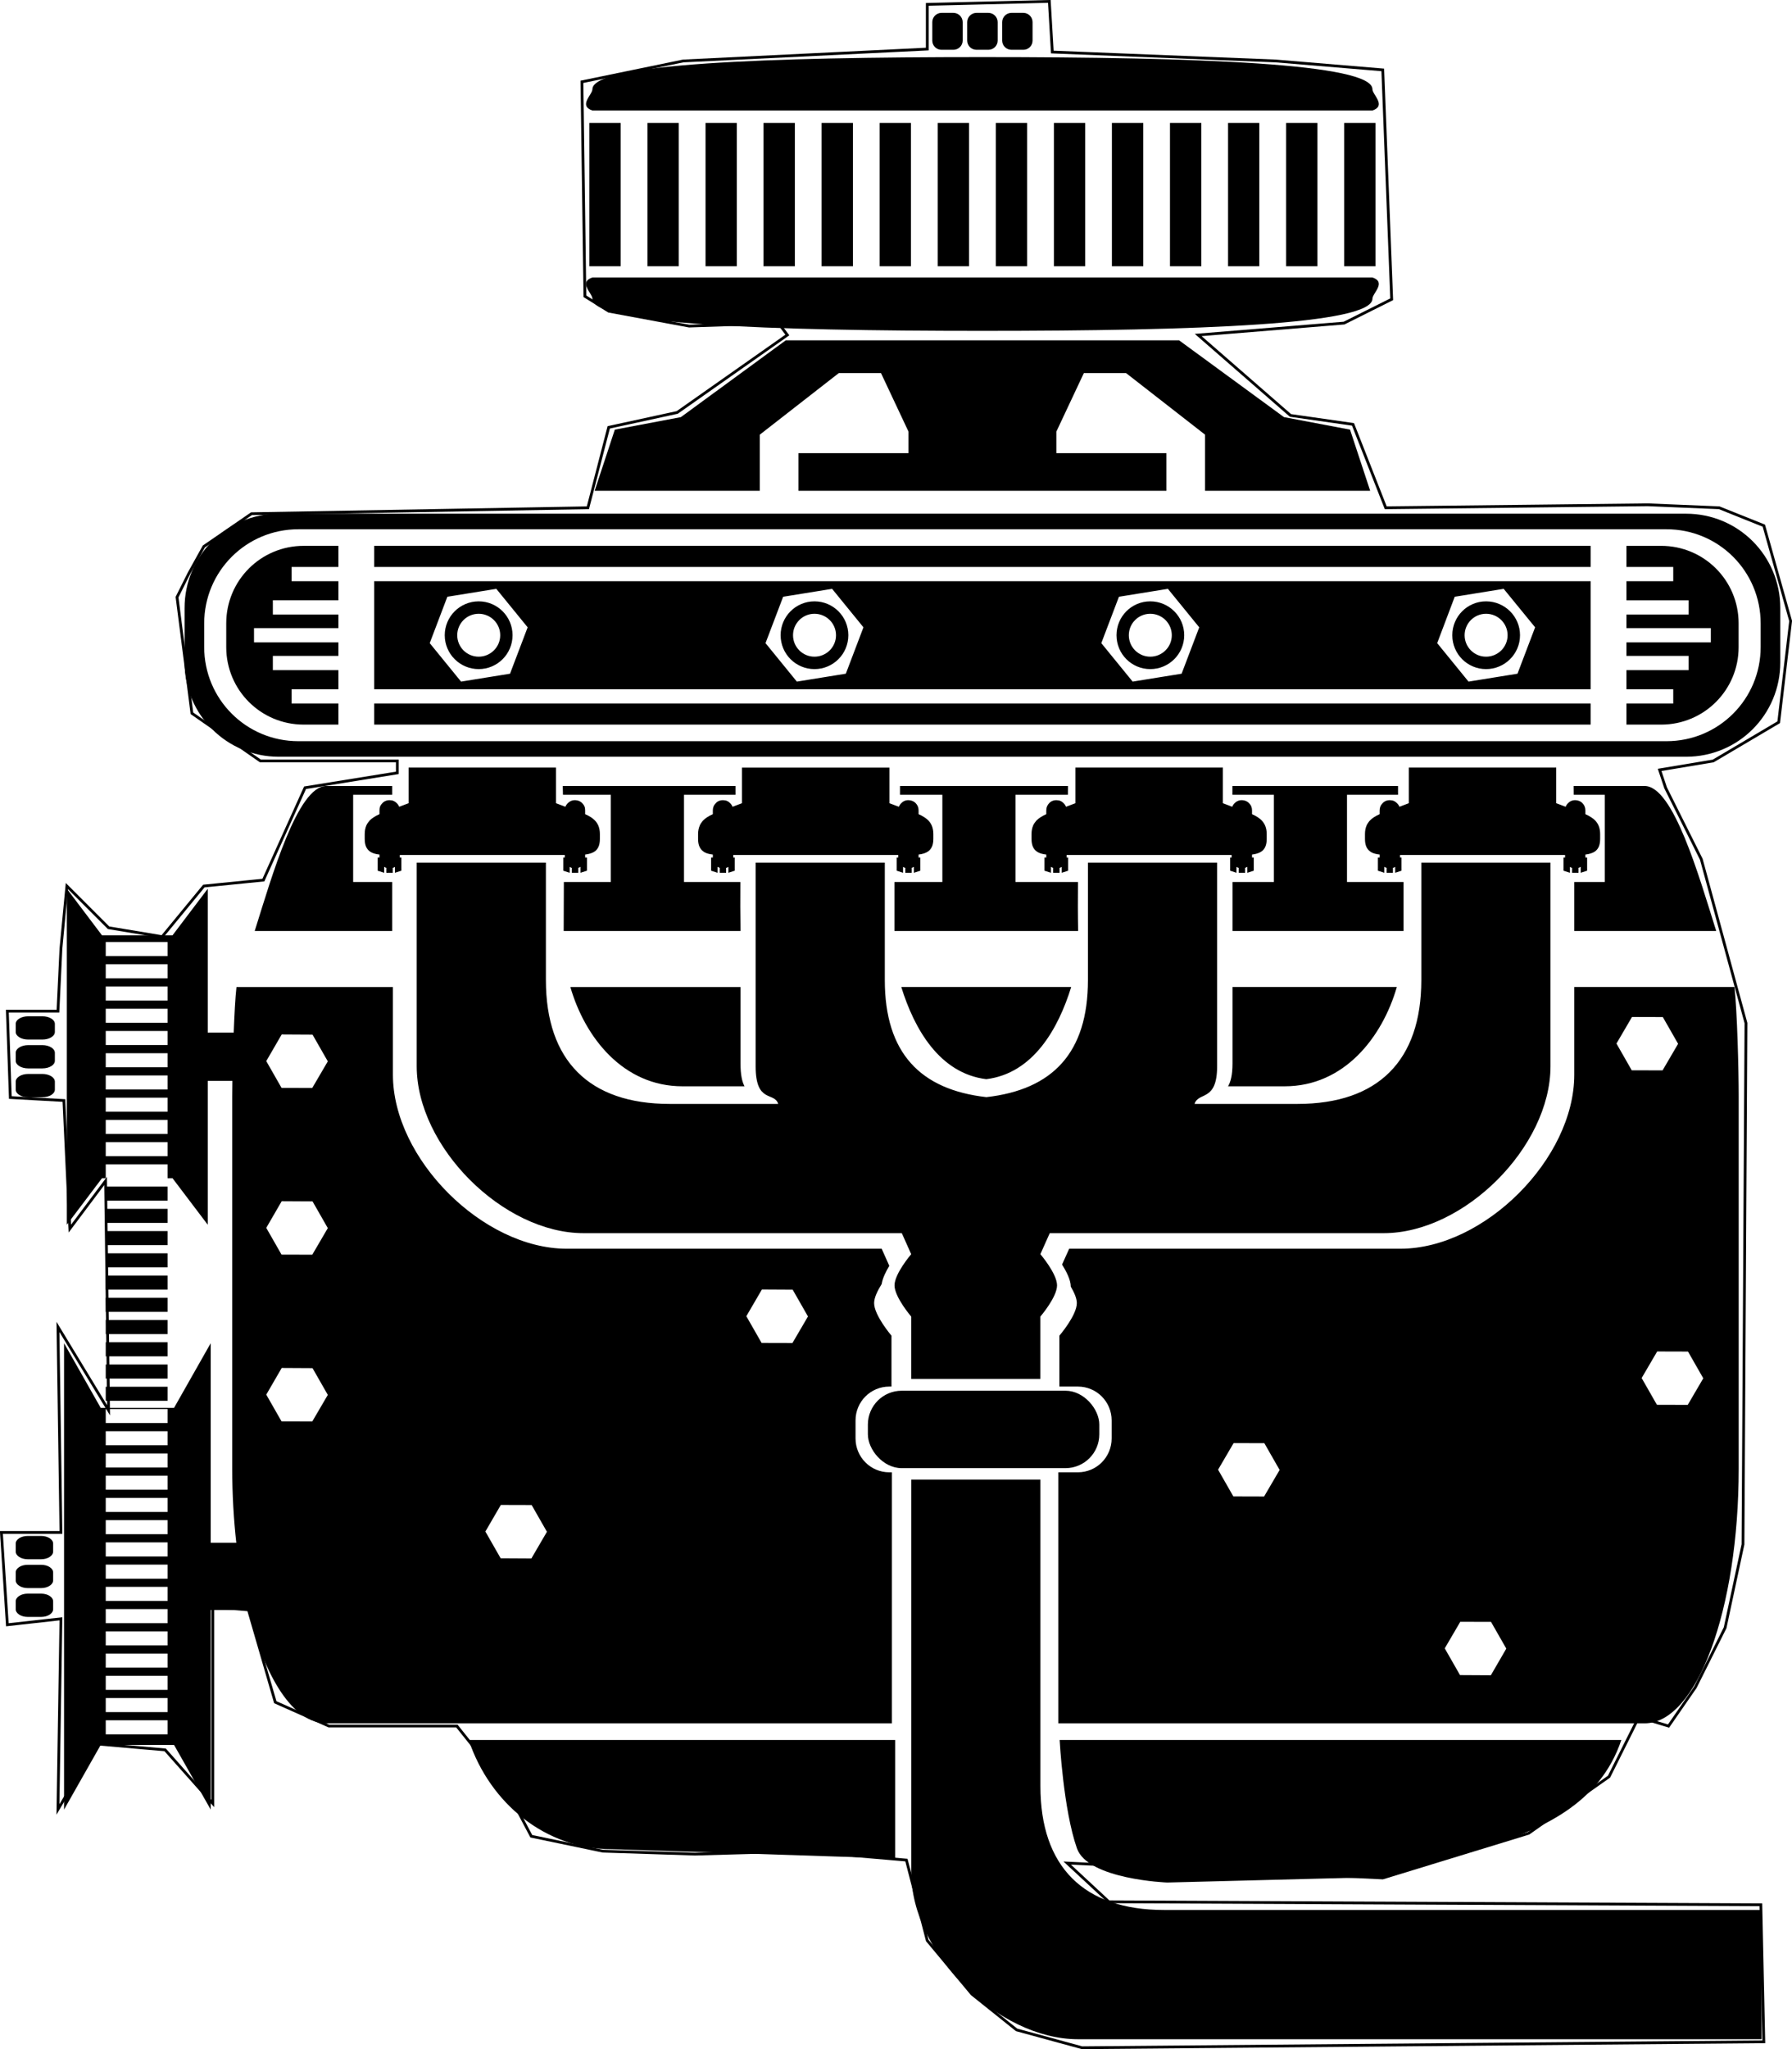 <?xml version="1.0" encoding="UTF-8" standalone="no"?>
<!-- Created with Inkscape (http://www.inkscape.org/) -->

<svg
   xmlns:dc="http://purl.org/dc/elements/1.1/"
   xmlns:cc="http://creativecommons.org/ns#"
   xmlns:rdf="http://www.w3.org/1999/02/22-rdf-syntax-ns#"
   xmlns:svg="http://www.w3.org/2000/svg"
   xmlns="http://www.w3.org/2000/svg"
   xmlns:sodipodi="http://sodipodi.sourceforge.net/DTD/sodipodi-0.dtd"
   xmlns:inkscape="http://www.inkscape.org/namespaces/inkscape"
   width="645.063"
   height="737.225"
   id="svg2"
   version="1.1"
   inkscape:version="0.48.5 r10040"
   sodipodi:docname="engine.svg">
  <title
     id="title3000">V8 engine</title>
  <defs
     id="defs4" />
  <sodipodi:namedview
     id="base"
     pagecolor="#ffffff"
     bordercolor="#666666"
     borderopacity="1.0"
     inkscape:pageopacity="0.0"
     inkscape:pageshadow="2"
     inkscape:zoom="0.93313882"
     inkscape:cx="279.17295"
     inkscape:cy="315.74772"
     inkscape:document-units="px"
     inkscape:current-layer="capa1"
     showgrid="false"
     inkscape:window-width="1920"
     inkscape:window-height="1178"
     inkscape:window-x="1912"
     inkscape:window-y="-8"
     inkscape:window-maximized="1"
     showguides="true"
     inkscape:guide-bbox="true"
     fit-margin-top="0"
     fit-margin-left="0"
     fit-margin-right="0"
     fit-margin-bottom="0" />
  <g
     inkscape:label="Capa 1"
     inkscape:groupmode="layer"
     id="capa1"
     transform="translate(-48.796,-157.033)">
    <g
       id="g3367"
       transform="translate(35.953,56.884)">
      <path
         id="rect3065"
         d="m 130.281,382.938 c -10.337,0 -19.556,32.468 -25.75,52.156 l 49.5,0 0,-17.625 -14.062,0 0,-31.375 14.062,0 0,-3.156 -23.75,0 z m 85.125,0 c 0.039,1.052 0.061,2.102 0.094,3.156 l 17.219,0 0,31.375 -16.906,0 c -0.023,6.099 -0.058,12.072 -0.062,17.625 l 63.656,0 c -0.106,-5.829 -0.105,-11.72 -0.062,-17.625 l -20.062,0 -0.219,0 0,-31.375 0.219,0 18.344,0 c 2.5e-4,-1.054 0.005,-2.108 0,-3.156 l -62.219,0 z m 121.406,0 0,3.156 15,0 0.25,0 0,31.375 -0.25,0 -17,0 0,17.625 66.125,0 c -0.127,-5.753 -0.115,-11.678 -0.062,-17.625 l -22.25,0 -0.219,0 -0.031,0 0,-31.375 0.031,0 0.219,0 18.625,0 c 0.005,-1.055 0.031,-2.117 0.031,-3.156 l -60.469,0 z m 119.656,0 0,3.156 14.688,0 0.25,0 0,31.375 -0.25,0 -14.656,0 0,17.625 61.562,0 c -0.011,-5.863 -0.005,-11.744 0,-17.625 l -20.344,0 0,-31.375 18.375,0 c 4.4e-4,-1.049 0,-2.109 0,-3.156 l -59.625,0 z m 122.844,0 c 0.017,1.048 0.017,2.106 0.031,3.156 l 11.156,0 0,31.375 -10.969,0 c 0.002,5.872 0,11.74 0,17.625 l 51.094,0 c -6.194,-19.688 -15.413,-52.156 -25.75,-52.156 l -25.562,0 z m -542.406,36.969 0,120.875 12.656,-16.75 1.344,0 0,-4.969 22.25,0 0,4.969 1.781,0 12.688,16.75 0,-51.75 8.875,0 c -0.026,1.963 -0.062,4.105 -0.062,5.594 l 0,133.844 c 0,9.319 0.523,18.289 1.469,26.75 l -9.219,0 0,-71.812 -13.188,23.25 -26.406,0 -13.188,-23.25 0,167.781 13.188,-23.25 26.406,0 13.188,23.25 0,-71.812 13.438,0 c 6.058,24.622 16.377,40.781 28.156,40.781 l 203.625,0 0,-90.312 -0.938,0 c -6.741,0 -12.156,-5.446 -12.156,-12.188 l 0,-6.469 c 0,-6.741 5.415,-12.188 12.156,-12.188 l 0.781,0 0,-18.312 c 0,0 -6.25,-7.3 -6.25,-11.719 0,-2.016 1.304,-4.602 2.719,-6.844 0.291,-2.041 1.51,-4.507 2.75,-6.562 l -2.75,-6.156 -17.562,0 -95.812,0 c -30.206,0 -62.562,-32.388 -62.562,-62.594 l 0,-31.562 -56.312,0 c -0.43,3.754 -0.747,9.901 -1,16.406 l -9.344,0 0,-51.75 -12.688,16.75 -25.375,0 -12.656,-16.75 z m 14,19.156 22.25,0 0,5.062 -22.25,0 0,-5.062 z m 0,8 22.25,0 0,5.062 -22.25,0 0,-5.062 z m 0,8 22.25,0 0,5.062 -22.25,0 0,-5.062 z m 167.25,0.188 c 5.237,18.126 18.983,35.719 40.344,35.719 l 22.344,0 c -0.862,-1.622 -1.438,-4.106 -1.438,-8.156 l 0,-27.562 -61.25,0 z m 119.125,0 c 4.651,15.033 13.726,31.081 30.594,33.156 16.866,-2.075 25.919,-18.126 30.562,-33.156 l -61.156,0 z m 119.219,0 0,27.562 c 0,4.082 -0.654,6.557 -1.594,8.156 l 9.938,0 10.469,0 c 21.361,0 35.106,-17.592 40.344,-35.719 l -59.156,0 z m 123.031,0 0,31.562 c 0,30.206 -32.357,62.594 -62.562,62.594 l -43.719,0 -35.562,0 -14.438,0 -25.531,0 -2.562,5.688 c 1.517,2.435 3.125,5.539 3.125,7.875 0,0.02 2.3e-4,0.043 0,0.062 1.184,2.015 2.188,4.188 2.188,5.938 0,4.419 -6.281,11.719 -6.281,11.719 l 0,18.312 6.656,0 C 407.585,599 413,604.446 413,611.188 l 0,6.469 c 0,6.741 -5.415,12.188 -12.156,12.188 l -7.031,0 0,90.312 211.062,0 c 18.737,0 33.844,-40.891 33.844,-91.688 l 0,-133.844 c 0,-9.547 -0.541,-30.733 -1.531,-39.375 l -57.656,0 z m -528.625,7.812 22.25,0 0,5.062 -22.25,0 0,-5.062 z M 23,465.781 c -2.494,0 -4.5,1.213 -4.5,2.75 l 0,2.875 c 0,1.537 2.006,2.75 4.5,2.75 l 5.094,0 c 2.494,0 4.5,-1.213 4.5,-2.75 l 0,-2.875 c 0,-1.537 -2.006,-2.75 -4.5,-2.75 l -5.094,0 z m 577.312,0.25 11.094,0.031 5.5,9.625 -5.594,9.562 -11.094,-0.031 -5.5,-9.625 5.594,-9.562 z m -549.406,5.031 22.25,0 0,5.062 -22.25,0 0,-5.062 z m 63.344,1.25 11.094,0.062 5.5,9.625 -5.594,9.562 -11.062,-0.031 -5.5,-9.625 5.562,-9.594 z M 23,476.156 c -2.494,0 -4.5,1.245 -4.5,2.781 l 0,2.844 c 0,1.537 2.006,2.75 4.5,2.75 l 5.094,0 c 2.494,0 4.5,-1.213 4.5,-2.75 l 0,-2.844 c 0,-1.537 -2.006,-2.781 -4.5,-2.781 l -5.094,0 z m 27.906,2.906 22.25,0 0,5.062 -22.25,0 0,-5.062 z M 23,486.531 c -2.494,0 -4.5,1.245 -4.5,2.781 l 0,2.844 c 0,1.537 2.006,2.75 4.5,2.75 l 5.094,0 c 2.494,0 4.5,-1.213 4.5,-2.75 l 0,-2.844 c 0,-1.537 -2.006,-2.781 -4.5,-2.781 l -5.094,0 z m 27.906,0.531 22.25,0 0,5.062 -22.25,0 0,-5.062 z m 0,8 22.25,0 0,5.062 -22.25,0 0,-5.062 z m 0,8 22.25,0 0,5.062 -22.25,0 0,-5.062 z m 0,8 22.25,0 0,5.062 -22.25,0 0,-5.062 z m 0,16 0,5.062 22.25,0 0,-5.062 -22.25,0 z m 63.344,5.25 11.094,0.062 5.5,9.625 -5.594,9.562 -11.062,-0.031 -5.5,-9.625 5.562,-9.594 z m -63.344,2.75 0,5.062 22.25,0 0,-5.062 -22.25,0 z m 0,8 0,5.062 22.25,0 0,-5.062 -22.25,0 z m 0,8 0,5.062 22.25,0 0,-5.062 -22.25,0 z m 0,8 0,5.062 22.25,0 0,-5.062 -22.25,0 z m 236.188,5.031 11.094,0.062 5.5,9.625 -5.594,9.562 L 287,583.312 l -5.5,-9.625 5.594,-9.594 z m -236.188,2.969 0,5.062 22.25,0 0,-5.062 -22.25,0 z m 0,8 0,5.062 22.25,0 0,-5.062 -22.25,0 z m 0,8 0,5.062 22.25,0 0,-5.062 -22.25,0 z m 558.469,3.312 11.094,0.031 5.5,9.625 -5.594,9.562 -11.094,-0.031 -5.5,-9.625 5.594,-9.562 z m -558.469,4.688 0,5.062 22.25,0 0,-5.062 -22.25,0 z m 63.344,1.25 11.094,0.062 5.5,9.625 -5.594,9.562 -11.062,-0.031 -5.5,-9.625 5.562,-9.594 z m -63.344,6.75 0,5.062 22.25,0 0,-5.062 -22.25,0 z m 0,8 22.25,0 0,5.062 -22.25,0 0,-5.062 z m 0,8 22.25,0 0,5.062 -22.25,0 0,-5.062 z m 406,4.281 11.062,0.031 5.5,9.625 -5.594,9.562 -11.062,-0.031 -5.5,-9.625 5.594,-9.562 z m -406,3.719 22.25,0 0,5.062 -22.25,0 0,-5.062 z m 0,8 22.25,0 0,5.062 -22.25,0 0,-5.062 z m 0,8 22.25,0 0,5.062 -22.25,0 0,-5.062 z m 142.219,2.531 11.094,0.031 5.5,9.625 -5.594,9.594 -11.062,-0.062 -5.5,-9.625 5.562,-9.562 z m -142.219,5.469 22.25,0 0,5.062 -22.25,0 0,-5.062 z M 22.812,652.75 c -2.381,0 -4.312,1.213 -4.312,2.75 l 0,2.844 c 0,1.537 1.931,2.781 4.312,2.781 l 4.844,0 c 2.381,0 4.312,-1.245 4.312,-2.781 l 0,-2.844 c 0,-1.537 -1.931,-2.75 -4.312,-2.75 l -4.844,0 z m 28.094,2.312 22.25,0 0,5.062 -22.25,0 0,-5.062 z m 0,8 22.25,0 0,5.062 -22.25,0 0,-5.062 z M 22.812,663.125 c -2.381,0 -4.312,1.213 -4.312,2.75 l 0,2.844 c 0,1.537 1.931,2.781 4.312,2.781 l 4.844,0 c 2.381,0 4.312,-1.245 4.312,-2.781 l 0,-2.844 c 0,-1.537 -1.931,-2.75 -4.312,-2.75 l -4.844,0 z m 28.094,7.938 22.25,0 0,5.062 -22.25,0 0,-5.062 z M 22.812,673.5 c -2.381,0 -4.312,1.245 -4.312,2.781 l 0,2.812 c 0,1.537 1.931,2.781 4.312,2.781 l 4.844,0 c 2.381,0 4.312,-1.245 4.312,-2.781 l 0,-2.812 c 0,-1.537 -1.931,-2.781 -4.312,-2.781 l -4.844,0 z m 28.094,5.562 22.25,0 0,5.062 -22.25,0 0,-5.062 z M 538.5,683.625 l 11.062,0.031 5.5,9.625 -5.562,9.594 -11.094,-0.062 -5.5,-9.625 5.594,-9.562 z m -487.594,3.438 22.25,0 0,5.062 -22.25,0 0,-5.062 z m 0,8 22.25,0 0,5.062 -22.25,0 0,-5.062 z m 0,8 22.25,0 0,5.062 -22.25,0 0,-5.062 z m 0,8 22.25,0 0,5.062 -22.25,0 0,-5.062 z m 0,8 22.25,0 0,5.062 -22.25,0 0,-5.062 z"
         style="fill:#000000;fill-opacity:1;stroke:none"
         inkscape:connector-curvature="0" />
      <path
         id="rect3849"
         d="m 113.188,284.969 c -18.789,0 -33.906,15.148 -33.906,33.938 l 0,19.562 c 0,18.789 15.117,33.938 33.906,33.938 l 506.594,0 c 18.789,0 33.906,-15.148 33.906,-33.938 l 0,-19.562 c 0,-18.789 -15.117,-33.938 -33.906,-33.938 l -506.594,0 z m 7.062,5.594 492.469,0 c 18.789,0 33.906,15.117 33.906,33.906 l 0,8.438 c 0,18.789 -15.117,33.906 -33.906,33.906 l -492.469,0 c -18.789,0 -33.906,-15.117 -33.906,-33.906 l 0,-8.438 c 0,-18.789 15.117,-33.906 33.906,-33.906 z m 1.906,5.969 c -15.436,0 -27.875,12.439 -27.875,27.875 l 0,8.562 c 0,15.436 12.439,27.875 27.875,27.875 l 12.5,0 0,-7.594 -16.844,0 0,-5.125 16.844,0 0,-6.875 -23.594,0 0,-5.125 23.594,0 0,-4.875 -30.375,0 0,-5.125 30.375,0 0,-4.875 -23.594,0 0,-5.125 23.594,0 0,-6.875 -16.844,0 0,-5.125 16.844,0 0,-7.594 -12.5,0 z m 25.375,0 0,7.594 437.906,0 0,-7.594 -437.906,0 z m 450.781,0 0,7.594 16.844,0 0,5.125 -16.844,0 0,6.875 22.375,0 0,5.125 -22.375,0 0,4.875 30.375,0 0,5.125 -30.375,0 0,4.875 22.375,0 0,5.125 -22.375,0 0,6.875 16.844,0 0,5.125 -16.844,0 0,7.594 12.5,0 c 15.436,0 27.875,-12.439 27.875,-27.875 l 0,-8.562 c 0,-15.436 -12.439,-27.875 -27.875,-27.875 l -12.5,0 z M 147.531,309.25 l 0,38.875 437.906,0 0,-38.875 -437.906,0 z M 191.5,312 l 11.281,13.844 -6.344,16.688 -17.625,2.844 -11.281,-13.844 6.344,-16.688 L 191.5,312 z m 120.875,0 11.281,13.844 -6.344,16.688 -17.625,2.844 L 288.406,331.531 294.75,314.844 312.375,312 z m 120.875,0 11.281,13.844 -6.344,16.688 -17.625,2.844 -11.281,-13.844 6.344,-16.688 L 433.25,312 z m 120.875,0 11.312,13.844 -6.344,16.688 -17.625,2.844 L 530.188,331.531 536.5,314.844 554.125,312 z m -368.969,4.5 c -6.735,0 -12.219,5.453 -12.219,12.188 0,6.735 5.484,12.188 12.219,12.188 6.735,0 12.188,-5.453 12.188,-12.188 0,-6.735 -5.453,-12.188 -12.188,-12.188 z m 120.875,0 c -6.735,0 -12.188,5.453 -12.188,12.188 0,6.735 5.453,12.188 12.188,12.188 6.735,0 12.188,-5.453 12.188,-12.188 0,-6.735 -5.453,-12.188 -12.188,-12.188 z m 120.875,0 c -6.735,0 -12.156,5.453 -12.156,12.188 0,6.735 5.422,12.188 12.156,12.188 6.735,0 12.219,-5.453 12.219,-12.188 0,-6.735 -5.484,-12.188 -12.219,-12.188 z m 120.875,0 c -6.735,0 -12.156,5.453 -12.156,12.188 0,6.735 5.422,12.188 12.156,12.188 C 554.516,340.875 560,335.422 560,328.688 560,321.953 554.516,316.5 547.781,316.5 z m -362.625,4.469 c 4.271,0 7.75,3.448 7.75,7.719 0,4.271 -3.479,7.719 -7.75,7.719 -4.271,0 -7.719,-3.448 -7.719,-7.719 0,-4.271 3.448,-7.719 7.719,-7.719 z m 120.875,0 c 4.271,0 7.75,3.448 7.75,7.719 0,4.271 -3.479,7.719 -7.75,7.719 -4.271,0 -7.719,-3.448 -7.719,-7.719 0,-4.271 3.448,-7.719 7.719,-7.719 z m 120.875,0 c 4.271,0 7.75,3.448 7.75,7.719 0,4.271 -3.479,7.719 -7.75,7.719 -4.271,0 -7.719,-3.448 -7.719,-7.719 0,-4.271 3.448,-7.719 7.719,-7.719 z m 120.875,0 c 4.271,0 7.75,3.448 7.75,7.719 0,4.271 -3.479,7.719 -7.75,7.719 -4.271,0 -7.719,-3.448 -7.719,-7.719 0,-4.271 3.448,-7.719 7.719,-7.719 z m -400.25,32.281 0,7.594 437.906,0 0,-7.594 -437.906,0 z"
         style="fill:#000000;fill-opacity:1;stroke:none"
         inkscape:connector-curvature="0" />
      <path
         id="rect3855"
         d="m 295.688,222.594 -37.75,27.625 -23.781,4.5 -7.25,22 26.688,0 32.75,0 0,-20.188 28.438,-22.156 5.031,0 10.156,0 9.906,21.062 0,7.75 -39.625,0 0,13.531 132.469,0 0,-13.531 -39.625,0 0,-7.75 L 403,234.375 l 10.156,0 5.031,0 28.438,22.156 0,20.188 32.75,0 26.688,0 -7.25,-22 -23.781,-4.5 -37.75,-27.625 -5.156,0 -18.969,0 -10.062,0 -73.219,0 -10.062,0 -18.969,0 -5.156,0 z"
         style="fill:#000000;fill-opacity:1;stroke:none"
         inkscape:connector-curvature="0" />
      <path
         inkscape:connector-curvature="0"
         id="rect3872"
         d="m 159.938,376.312 0,12.812 -3.406,1.281 c -0.197,-0.526 -0.506,-0.964 -0.906,-1.344 -0.259,-0.245 -0.584,-0.495 -0.906,-0.656 -0.157,-0.08 -0.331,-0.162 -0.5,-0.219 -0.169,-0.055 -0.352,-0.064 -0.531,-0.094 -0.009,-10e-4 -0.022,0.001 -0.031,0 -0.189,-0.03 -0.396,-0.062 -0.594,-0.062 -0.76,0 -1.449,0.202 -2.031,0.594 -0.189,0.128 -0.37,0.309 -0.531,0.469 -0.329,0.329 -0.629,0.719 -0.812,1.156 -0.186,0.437 -0.25,0.931 -0.25,1.438 l 0,1.375 c -0.775,0.345 -1.482,0.727 -2.125,1.156 -0.488,0.326 -0.953,0.662 -1.344,1.062 -0.124,0.127 -0.231,0.27 -0.344,0.406 -0.004,0.005 0.004,0.026 0,0.031 -0.112,0.136 -0.243,0.261 -0.344,0.406 -0.004,0.006 0.004,0.025 0,0.031 -0.1,0.146 -0.224,0.281 -0.312,0.438 -0.004,0.007 0.004,0.025 0,0.031 -0.087,0.156 -0.175,0.302 -0.25,0.469 -0.004,0.008 0.003,0.024 0,0.031 -0.384,0.87 -0.594,1.9 -0.594,3.125 l 0,1.719 c 0,2.264 0.658,3.626 1.812,4.469 0.128,0.094 0.266,0.2 0.406,0.281 0.843,0.492 1.891,0.732 3.094,0.875 l 0,1.062 -0.656,0 0,4.75 2.344,0.75 0,-2.156 c 0.079,0.051 0.163,0.114 0.25,0.156 0.045,0.022 0.079,0.042 0.125,0.062 0.136,0.067 0.262,0.107 0.406,0.156 0.002,8.2e-4 -0.002,0.03 0,0.031 l 0,1.75 2.312,0 0,-1.75 c 0.285,-0.091 0.532,-0.221 0.781,-0.375 l 0,2.125 2.312,-0.75 0,-4.75 -0.562,0 0,-0.906 59.406,0 0,0.906 -0.562,0 0,4.75 2.312,0.75 0,-2.125 c 0.25,0.154 0.496,0.284 0.781,0.375 l 0,1.75 2.312,0 0,-1.75 0,-0.031 c 0.145,-0.05 0.27,-0.09 0.406,-0.156 0.046,-0.02 0.111,-0.041 0.156,-0.062 0.087,-0.042 0.139,-0.105 0.219,-0.156 l 0,2.156 2.344,-0.75 0,-4.75 -0.656,0 0,-1.062 c 1.393,-0.165 2.602,-0.501 3.5,-1.156 1.153,-0.842 1.812,-2.205 1.812,-4.469 l 0,-1.719 c 0,-2.216 -0.681,-3.79 -1.844,-4.969 -0.391,-0.401 -0.824,-0.736 -1.312,-1.062 -0.643,-0.429 -1.381,-0.811 -2.156,-1.156 l 0,-1.375 c 0,-0.507 -0.064,-1.001 -0.25,-1.438 -0.184,-0.437 -0.483,-0.827 -0.812,-1.156 -0.17,-0.17 -0.361,-0.335 -0.562,-0.469 -0.189,-0.126 -0.351,-0.223 -0.562,-0.312 -0.008,-0.003 -0.023,0.003 -0.031,0 -0.212,-0.088 -0.427,-0.139 -0.656,-0.188 -0.009,-0.002 -0.022,0.002 -0.031,0 -0.239,-0.048 -0.497,-0.094 -0.75,-0.094 -0.59,0 -1.133,0.128 -1.625,0.375 -0.322,0.162 -0.647,0.411 -0.906,0.656 -0.401,0.38 -0.709,0.817 -0.906,1.344 l -3.406,-1.281 0,-12.812 -53,0 -0.031,0 z m 120,0 0,12.812 -3.406,1.281 c -0.197,-0.526 -0.506,-0.964 -0.906,-1.344 -0.259,-0.245 -0.553,-0.495 -0.875,-0.656 -0.008,-0.004 -0.024,0.004 -0.031,0 -0.157,-0.08 -0.3,-0.162 -0.469,-0.219 -0.009,-0.003 -0.023,0.003 -0.031,0 -0.169,-0.055 -0.352,-0.064 -0.531,-0.094 -0.009,-10e-4 -0.022,0.001 -0.031,0 -0.189,-0.03 -0.365,-0.062 -0.562,-0.062 -0.76,0 -1.481,0.202 -2.062,0.594 -0.189,0.128 -0.338,0.309 -0.5,0.469 -0.329,0.329 -0.629,0.719 -0.812,1.156 -0.186,0.437 -0.281,0.931 -0.281,1.438 l 0,1.375 c -0.775,0.345 -1.482,0.727 -2.125,1.156 -0.488,0.326 -0.921,0.662 -1.312,1.062 -0.124,0.127 -0.262,0.27 -0.375,0.406 -0.004,0.005 0.004,0.026 0,0.031 -0.112,0.136 -0.212,0.261 -0.312,0.406 -0.004,0.006 0.004,0.025 0,0.031 -0.1,0.146 -0.224,0.281 -0.312,0.438 -0.004,0.007 0.004,0.025 0,0.031 -0.087,0.156 -0.175,0.302 -0.25,0.469 -0.004,0.008 0.003,0.024 0,0.031 -0.384,0.87 -0.625,1.9 -0.625,3.125 l 0,1.719 c 0,2.264 0.69,3.626 1.844,4.469 0.128,0.094 0.235,0.2 0.375,0.281 0.843,0.492 1.891,0.732 3.094,0.875 l 0,1.062 -0.625,0 0,4.75 2.312,0.75 0,-2.156 c 0.079,0.051 0.163,0.114 0.25,0.156 0.045,0.022 0.11,0.042 0.156,0.062 0.136,0.067 0.262,0.107 0.406,0.156 0.002,8.2e-4 -0.002,0.03 0,0.031 l 0,1.75 2.281,0 0,-1.75 c 0.285,-0.091 0.563,-0.221 0.812,-0.375 l 0,2.125 2.281,-0.75 0,-4.75 -0.531,0 0,-0.906 59.406,0 0,0.906 -0.562,0 0,4.75 2.281,0.75 0,-2.125 c 0.25,0.154 0.527,0.284 0.812,0.375 l 0,1.75 2.281,0 0,-1.75 0,-0.031 c 0.145,-0.05 0.302,-0.09 0.438,-0.156 0.046,-0.02 0.08,-0.041 0.125,-0.062 0.087,-0.042 0.171,-0.105 0.25,-0.156 l 0,2.156 2.312,-0.75 0,-4.75 -0.625,0 0,-1.062 c 1.393,-0.165 2.571,-0.501 3.469,-1.156 1.153,-0.842 1.844,-2.205 1.844,-4.469 l 0,-1.719 c 0,-2.216 -0.681,-3.79 -1.844,-4.969 -0.391,-0.401 -0.856,-0.736 -1.344,-1.062 -0.643,-0.429 -1.35,-0.811 -2.125,-1.156 l 0,-1.375 c 0,-0.507 -0.095,-1.001 -0.281,-1.438 -0.184,-0.437 -0.452,-0.827 -0.781,-1.156 -0.17,-0.17 -0.361,-0.335 -0.562,-0.469 -0.189,-0.126 -0.382,-0.223 -0.594,-0.312 -0.008,-0.003 -0.023,0.003 -0.031,0 -0.212,-0.088 -0.427,-0.139 -0.656,-0.188 -0.009,-0.002 -0.023,0.002 -0.031,0 -0.239,-0.048 -0.497,-0.094 -0.75,-0.094 -0.59,0 -1.133,0.128 -1.625,0.375 -0.322,0.162 -0.616,0.411 -0.875,0.656 -0.401,0.38 -0.709,0.817 -0.906,1.344 L 333,389.125 l 0,-12.812 -0.031,0 -53,0 -0.031,0 z m 120.031,0 0,12.812 -3.406,1.281 c -0.197,-0.526 -0.506,-0.964 -0.906,-1.344 -0.259,-0.245 -0.553,-0.495 -0.875,-0.656 -0.008,-0.004 -0.024,0.004 -0.031,0 -0.157,-0.08 -0.3,-0.162 -0.469,-0.219 -0.009,-0.003 -0.023,0.003 -0.031,0 -0.169,-0.055 -0.352,-0.064 -0.531,-0.094 -0.009,-10e-4 -0.022,0.001 -0.031,0 -0.189,-0.03 -0.396,-0.062 -0.594,-0.062 -0.76,0 -1.449,0.202 -2.031,0.594 -0.189,0.128 -0.37,0.309 -0.531,0.469 -0.329,0.329 -0.598,0.719 -0.781,1.156 -0.186,0.437 -0.281,0.931 -0.281,1.438 l 0,1.375 c -0.775,0.345 -1.482,0.727 -2.125,1.156 -0.488,0.326 -0.953,0.662 -1.344,1.062 -0.124,0.127 -0.231,0.27 -0.344,0.406 -0.004,0.005 0.004,0.026 0,0.031 -0.112,0.136 -0.243,0.261 -0.344,0.406 -0.004,0.006 0.004,0.025 0,0.031 -0.1,0.146 -0.224,0.281 -0.312,0.438 -0.004,0.007 0.004,0.025 0,0.031 -0.087,0.156 -0.175,0.302 -0.25,0.469 -0.004,0.008 0.003,0.024 0,0.031 -0.384,0.87 -0.594,1.9 -0.594,3.125 l 0,1.719 c 0,2.264 0.658,3.626 1.812,4.469 0.128,0.094 0.266,0.2 0.406,0.281 0.843,0.492 1.891,0.732 3.094,0.875 l 0,1.062 -0.656,0 0,4.75 2.344,0.75 0,-2.156 c 0.079,0.051 0.163,0.114 0.25,0.156 0.045,0.022 0.079,0.042 0.125,0.062 0.136,0.067 0.262,0.107 0.406,0.156 0.002,8.2e-4 -0.002,0.03 0,0.031 l 0,1.75 2.312,0 0,-1.75 c 0.285,-0.091 0.532,-0.221 0.781,-0.375 l 0,2.125 2.312,-0.75 0,-4.75 -0.562,0 0,-0.906 59.406,0 0,0.906 -0.531,0 0,4.75 2.281,0.75 0,-2.125 c 0.25,0.154 0.527,0.284 0.812,0.375 l 0,1.75 2.281,0 0,-1.75 0,-0.031 c 0.145,-0.05 0.27,-0.09 0.406,-0.156 0.046,-0.02 0.111,-0.041 0.156,-0.062 0.087,-0.042 0.171,-0.105 0.25,-0.156 l 0,2.156 2.312,-0.75 0,-4.75 -0.625,0 0,-1.062 c 1.393,-0.165 2.571,-0.501 3.469,-1.156 1.153,-0.842 1.812,-2.205 1.812,-4.469 l 0,-1.719 c 0,-2.216 -0.681,-3.79 -1.844,-4.969 -0.391,-0.401 -0.824,-0.736 -1.312,-1.062 -0.643,-0.429 -1.35,-0.811 -2.125,-1.156 l 0,-1.375 c 0,-0.507 -0.095,-1.001 -0.281,-1.438 -0.184,-0.437 -0.483,-0.827 -0.812,-1.156 -0.17,-0.17 -0.361,-0.335 -0.562,-0.469 -0.189,-0.126 -0.351,-0.223 -0.562,-0.312 -0.008,-0.003 -0.023,0.003 -0.031,0 -0.212,-0.088 -0.427,-0.139 -0.656,-0.188 -0.009,-0.002 -0.023,0.002 -0.031,0 -0.239,-0.048 -0.497,-0.094 -0.75,-0.094 -0.59,0 -1.133,0.128 -1.625,0.375 -0.322,0.162 -0.647,0.411 -0.906,0.656 -0.401,0.38 -0.709,0.817 -0.906,1.344 l -3.375,-1.281 0,-12.812 -0.031,0 -53,0 -0.031,0 z m 120,0 0,12.812 -3.375,1.281 c -0.197,-0.526 -0.537,-0.964 -0.938,-1.344 -0.259,-0.245 -0.553,-0.495 -0.875,-0.656 -0.008,-0.004 -0.024,0.004 -0.031,0 -0.157,-0.08 -0.3,-0.162 -0.469,-0.219 -0.009,-0.003 -0.023,0.003 -0.031,0 -0.169,-0.055 -0.352,-0.064 -0.531,-0.094 -0.189,-0.03 -0.396,-0.062 -0.594,-0.062 -0.76,0 -1.449,0.202 -2.031,0.594 -0.189,0.128 -0.37,0.309 -0.531,0.469 -0.329,0.329 -0.629,0.719 -0.812,1.156 -0.186,0.437 -0.281,0.931 -0.281,1.438 l 0,1.375 c -0.775,0.345 -1.482,0.727 -2.125,1.156 -0.488,0.326 -0.921,0.662 -1.312,1.062 -0.124,0.127 -0.262,0.27 -0.375,0.406 -0.004,0.005 0.004,0.026 0,0.031 -0.112,0.136 -0.212,0.261 -0.312,0.406 -0.004,0.006 0.004,0.025 0,0.031 -0.1,0.146 -0.224,0.281 -0.312,0.438 -0.004,0.007 0.004,0.025 0,0.031 -0.087,0.156 -0.175,0.302 -0.25,0.469 -0.004,0.008 0.003,0.024 0,0.031 -0.384,0.87 -0.594,1.9 -0.594,3.125 l 0,1.719 c 0,2.264 0.658,3.626 1.812,4.469 0.128,0.094 0.235,0.2 0.375,0.281 0.843,0.492 1.891,0.732 3.094,0.875 l 0,1.062 -0.625,0 0,4.75 2.312,0.75 0,-2.156 c 0.079,0.051 0.163,0.114 0.25,0.156 0.045,0.022 0.11,0.042 0.156,0.062 0.136,0.067 0.262,0.107 0.406,0.156 0.002,8.2e-4 -0.002,0.03 0,0.031 l 0,1.75 2.281,0 0,-1.75 c 0.285,-0.091 0.563,-0.221 0.812,-0.375 l 0,2.125 2.281,-0.75 0,-4.75 -0.531,0 0,-0.906 59.406,0 0,0.906 -0.562,0 0,4.75 2.312,0.75 0,-2.125 c 0.25,0.154 0.496,0.284 0.781,0.375 l 0,1.75 2.312,0 0,-1.75 0,-0.031 c 0.145,-0.05 0.27,-0.09 0.406,-0.156 0.046,-0.02 0.08,-0.041 0.125,-0.062 0.087,-0.042 0.171,-0.105 0.25,-0.156 l 0,2.156 2.312,-0.75 0,-4.75 -0.625,0 0,-1.062 c 1.393,-0.165 2.602,-0.501 3.5,-1.156 1.153,-0.842 1.812,-2.205 1.812,-4.469 l 0,-1.719 c 0,-2.216 -0.681,-3.79 -1.844,-4.969 -0.391,-0.401 -0.856,-0.736 -1.344,-1.062 -0.643,-0.429 -1.35,-0.811 -2.125,-1.156 l 0,-1.375 c 0,-0.507 -0.095,-1.001 -0.281,-1.438 -0.184,-0.437 -0.452,-0.827 -0.781,-1.156 -0.17,-0.17 -0.361,-0.335 -0.562,-0.469 -0.189,-0.126 -0.382,-0.223 -0.594,-0.312 -0.008,-0.003 -0.023,0.003 -0.031,0 -0.212,-0.088 -0.427,-0.139 -0.656,-0.188 -0.009,-0.002 -0.023,0.002 -0.031,0 -0.239,-0.048 -0.465,-0.094 -0.719,-0.094 -0.59,0 -1.164,0.128 -1.656,0.375 -0.322,0.162 -0.616,0.411 -0.875,0.656 -0.401,0.38 -0.709,0.817 -0.906,1.344 l -3.406,-1.281 0,-12.812 -0.031,0 -53,0 -0.031,0 z"
         style="fill:#000000;fill-opacity:1;stroke:none" />
      <path
         style="fill:#000000;fill-opacity:1;stroke:none"
         d="m 340.857,632.492 0,141.26 c 0,28.988 31.073,60.061 60.061,60.061 l 246.045,0 0,-46.499 -215.046,0 c -28.988,0 -44.561,-15.573 -44.561,-44.561 l 0,-110.261 z"
         id="path3017"
         inkscape:connector-curvature="0"
         sodipodi:nodetypes="cssccsscc" />
      <path
         id="path3029"
         d="m 351.75,104.781 c -1.843,0 -3.312,1.501 -3.312,3.344 l 0,6.625 c 0,1.843 1.47,3.312 3.312,3.312 l 4.281,0 c 1.843,0 3.344,-1.47 3.344,-3.312 l 0,-6.625 c 0,-1.843 -1.501,-3.344 -3.344,-3.344 l -4.281,0 z m 12.594,0 c -1.843,0 -3.344,1.501 -3.344,3.344 l 0,6.625 c 0,1.843 1.501,3.312 3.344,3.312 l 4.281,0 c 1.843,0 3.344,-1.47 3.344,-3.312 l 0,-6.625 c 0,-1.843 -1.501,-3.344 -3.344,-3.344 l -4.281,0 z m 12.594,0 c -1.843,0 -3.344,1.501 -3.344,3.344 l 0,6.625 c 0,1.843 1.501,3.312 3.344,3.312 l 4.281,0 c 1.843,0 3.312,-1.47 3.312,-3.312 l 0,-6.625 c 0,-1.843 -1.47,-3.344 -3.312,-3.344 l -4.281,0 z m -10.469,15.906 c -77.533,0 -140.375,2.302 -140.375,11.562 0,1.959 -5.171,5.908 0,7.656 l 280.781,0 c 5.171,-1.748 0,-5.697 0,-7.656 0,-9.26 -62.873,-11.562 -140.406,-11.562 z M 225,144.375 l 0,51.562 11.25,0 0,-51.562 -11.25,0 z m 20.906,0 0,51.562 11.25,0 0,-51.562 -11.25,0 z m 20.906,0 0,51.562 11.25,0 0,-51.562 -11.25,0 z m 20.875,0 0,51.562 11.281,0 0,-51.562 -11.281,0 z m 20.906,0 0,51.562 11.281,0 0,-51.562 -11.281,0 z m 20.906,0 0,51.562 11.25,0 0,-51.562 -11.25,0 z m 20.906,0 0,51.562 11.25,0 0,-51.562 -11.25,0 z m 20.906,0 0,51.562 11.25,0 0,-51.562 -11.25,0 z m 20.906,0 0,51.562 11.25,0 0,-51.562 -11.25,0 z m 20.875,0 0,51.562 11.281,0 0,-51.562 -11.281,0 z m 20.906,0 0,51.562 11.281,0 0,-51.562 -11.281,0 z m 20.906,0 0,51.562 11.25,0 0,-51.562 -11.25,0 z m 20.906,0 0,51.562 11.25,0 0,-51.562 -11.25,0 z m 20.906,0 0,51.562 11.25,0 0,-51.562 -11.25,0 z m -270.625,55.594 c -5.171,1.748 0,5.697 0,7.656 0,9.26 62.842,11.562 140.375,11.562 77.533,0 140.406,-2.302 140.406,-11.562 0,-1.959 5.171,-5.908 0,-7.656 l -280.781,0 z"
         style="fill:#000000;fill-opacity:1;stroke:none"
         inkscape:connector-curvature="0" />
      <path
         id="rect2998"
         d="m 162.844,410.5 0,73.25 c 0,28.988 31.075,60.062 60.062,60.062 l 91.938,0 22.625,0 3.375,7.562 c 0,0 -6,6.978 -6,11.219 0,4.241 6,11.219 6,11.219 l 0,22.438 46.5,0 0,-22.438 c 0,0 6,-6.978 6,-11.219 0,-4.241 -6,-11.219 -6,-11.219 l 3.375,-7.562 30.25,0 13.875,0 34.125,0 41.938,0 c 28.988,0 60.062,-31.075 60.062,-60.062 l 0,-73.25 -46.5,0 0,42.25 c 0,28.988 -15.574,44.562 -44.562,44.562 l -10.938,0 -26.125,0 c 1.378,-4.484 8.125,-0.636 8.125,-13.562 l 0,-73.25 -46.5,0 0,42.25 c 0,26.189 -12.732,39.426 -36.562,42.125 -23.83,-2.699 -36.562,-15.936 -36.562,-42.125 l 0,-42.25 -46.5,0 0,73.25 c 0,13.528 6.747,9.079 8.125,13.562 l -39.062,0 c -28.988,0 -44.562,-15.574 -44.562,-44.562 l 0,-42.25 -46.5,0 z"
         style="fill:#000000;fill-opacity:1;stroke:none"
         inkscape:connector-curvature="0" />
      <path
         sodipodi:nodetypes="ccccccsccccc"
         inkscape:connector-curvature="0"
         id="rect3120"
         d="m 181.562,726.156 c 7.693,22.966 27.789,39.281 51.531,39.281 l 101.969,3.344 0,-42.625 z m 212.719,0 c 0,0 1.323,25.078 6.233,39.001 C 404.465,776.358 433,777.438 433,777.438 l 77.969,-2 33.938,-10 c 22.775,-6.707 43.87,-16.315 51.562,-39.281 z"
         style="fill:#000000;fill-opacity:1;stroke:none" />
      <rect
         style="fill:#000000;fill-opacity:1;stroke:none"
         id="rect3130"
         width="83.309"
         height="27.851"
         x="325.252"
         y="600.499"
         ry="12.168"
         rx="12.168" />
    </g>
    <path
       style="fill:none;stroke:#000000;stroke-width:1px;stroke-linecap:butt;stroke-linejoin:miter;stroke-opacity:1"
       d="m 112.523,371.863 5.358,41.794 24.648,17.146 49.296,0 0,4.287 -33.221,5.358 -15.003,33.221 -21.433,2.143 -15.003,18.218 -19.29,-3.215 -15.003,-15.003 -2.143,22.505 -1.072,22.505 -18.218,0 1.072,31.078 19.29,1.072 2.143,46.081 12.86,-17.146 1.072,82.517 -18.218,-30.006 1.072,73.944 -21.433,0 2.143,33.221 19.29,-2.143 -1.072,68.586 13.931,-23.576 24.648,2.143 17.146,19.29 0,-70.729 12.86,1.072 9.645,33.221 19.29,8.573 46.081,0 17.146,21.433 9.645,18.218 25.72,5.358 33.221,1.072 38.579,-1.072 37.508,3.215 7.502,28.935 16.075,19.29 16.075,12.86 23.576,6.43 245.408,-2.143 -1.072,-49.296 -234.692,-1.072 -15.003,-13.931 113.595,5.358 52.511,-16.075 28.935,-20.361 10.717,-21.433 10.717,3.215 9.645,-13.931 10.717,-21.433 6.43,-30.006 1.072,-187.539 -16.075,-58.941 -12.86,-25.72 -2.143,-6.43 19.29,-3.215 23.576,-13.931 4.287,-36.436 -9.645,-34.293 -16.075,-6.43 -25.72,-1.072 -94.305,1.072 -11.788,-30.006 -22.505,-3.215 -33.221,-28.935 52.511,-4.287 17.146,-8.573 -3.215,-82.517 -38.579,-3.215 -80.374,-3.215 -1.072,-18.218 -43.938,1.072 0,16.075 -87.875,4.287 -36.436,7.502 1.072,77.159 8.573,5.358 28.935,5.358 32.15,-1.072 3.215,4.287 -39.651,27.863 -24.648,5.358 -7.502,28.935 -121.097,2.143 -17.146,11.788 -5.358,9.645 z"
       id="PapyrusPath"
       inkscape:connector-curvature="0"
       sodipodi:nodetypes="ccccccccccccccccccccccccccccccccccccccccccccccccccccccccccccccccccccccccccccccccccccccccccc" />
  </g>
</svg>
